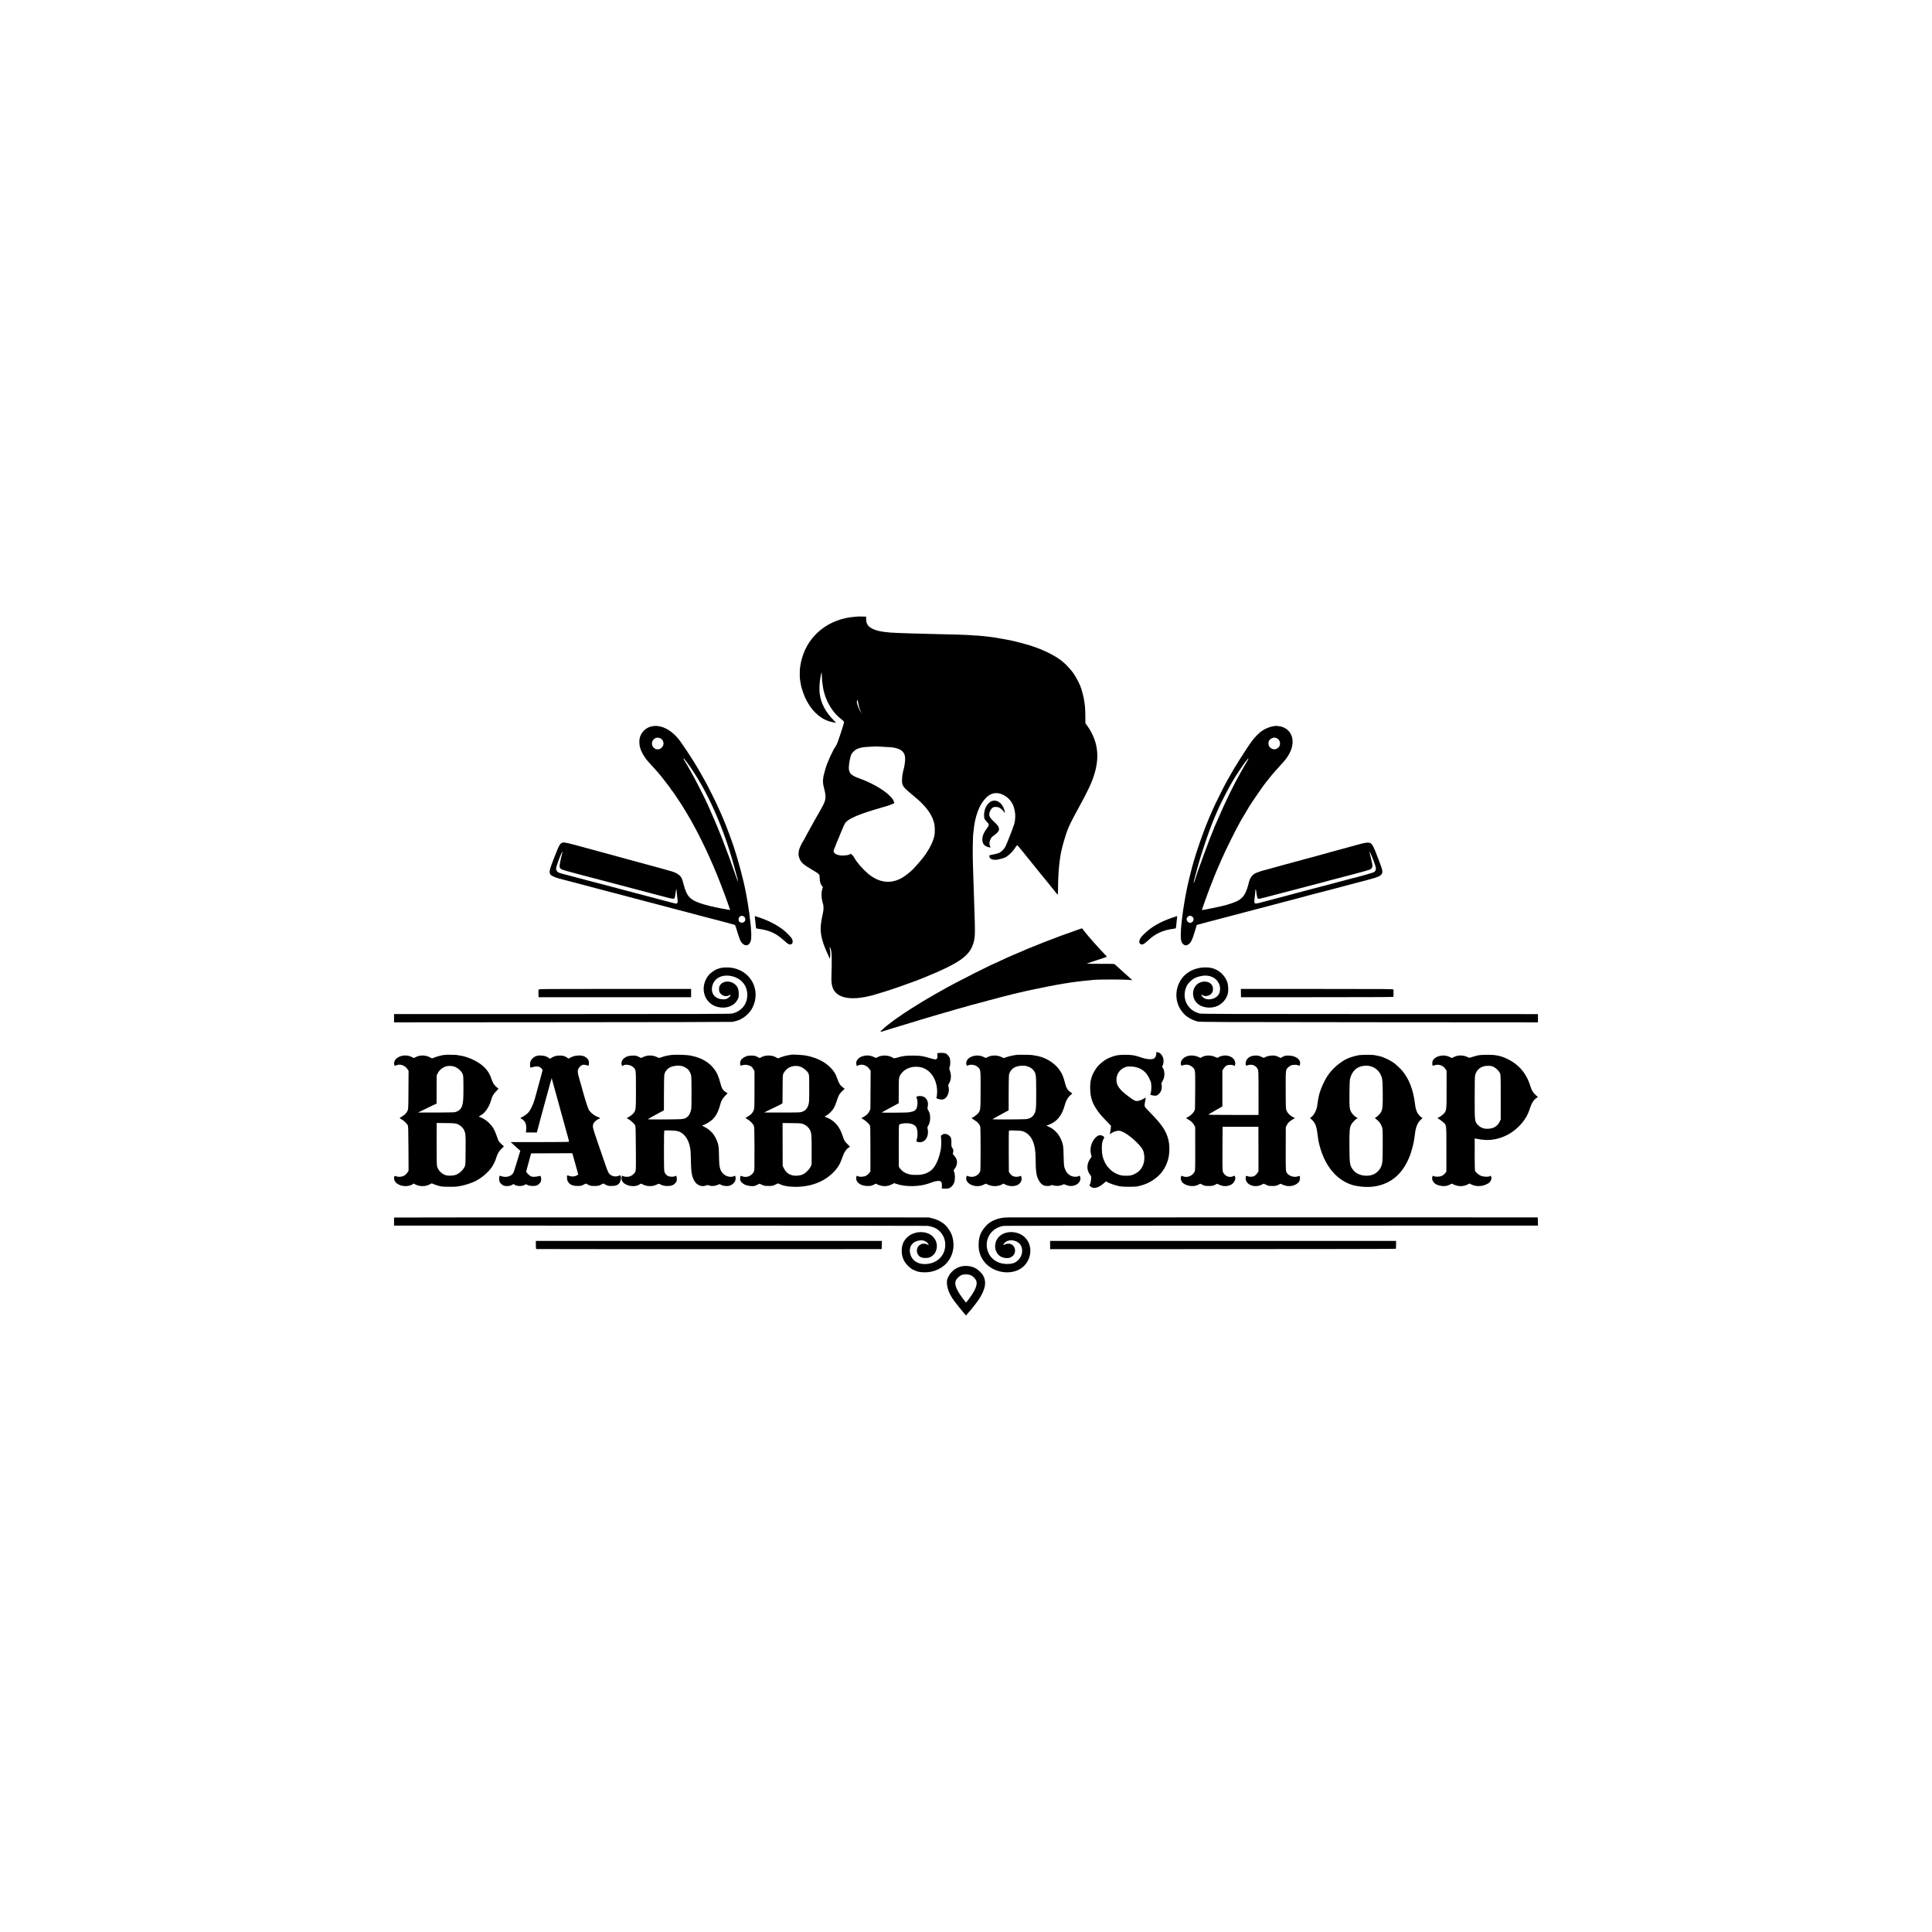 <?xml version="1.0" standalone="no"?>
<!DOCTYPE svg PUBLIC "-//W3C//DTD SVG 20010904//EN"
 "http://www.w3.org/TR/2001/REC-SVG-20010904/DTD/svg10.dtd">
<svg version="1.0" xmlns="http://www.w3.org/2000/svg"
 width="4800pt" height="4800pt" viewBox="0 0 4800 4800"
 preserveAspectRatio="xMidYMid meet">
<g transform="translate(0,4800) scale(0.1,-0.1)"
fill="#000000" stroke="none">
<path d="M21337 32684 c-1 -1 -44 -4 -96 -8 -645 -46 -1161 -454 -1320 -1045
-27 -101 -31 -121 -46 -236 -6 -43 -7 -254 -1 -263 2 -4 7 -32 10 -62 4 -30 8
-62 11 -70 2 -8 6 -27 9 -43 9 -50 67 -221 102 -295 134 -291 340 -497 578
-577 61 -21 186 -47 186 -40 0 2 -31 34 -69 73 -196 200 -307 415 -336 652
-13 107 -5 280 20 410 26 137 32 144 33 42 1 -52 4 -110 6 -130 3 -21 8 -58
11 -83 40 -362 217 -689 483 -891 46 -36 52 -44 49 -72 -2 -17 -40 -144 -86
-283 -57 -175 -91 -264 -113 -294 -78 -107 -223 -427 -263 -579 -2 -8 -13 -48
-24 -88 -10 -40 -19 -75 -20 -77 0 -3 -3 -20 -6 -38 -15 -93 -11 -157 19 -272
52 -202 49 -272 -20 -411 -28 -54 -89 -166 -137 -248 -48 -82 -87 -150 -87
-152 0 -1 -26 -49 -58 -106 -32 -57 -80 -143 -107 -193 -81 -152 -107 -200
-115 -210 -30 -42 -90 -172 -99 -216 -20 -102 -16 -150 24 -236 34 -76 108
-139 272 -234 80 -46 161 -98 180 -114 35 -30 35 -32 38 -117 3 -91 25 -158
63 -196 19 -19 19 -20 1 -73 -30 -87 -23 -237 17 -360 22 -68 19 -161 -7 -262
-6 -21 -12 -50 -14 -65 -2 -15 -11 -67 -20 -117 -44 -253 -1 -465 165 -822 22
-47 40 -90 41 -96 1 -7 5 -1 9 13 12 37 11 138 -1 204 -12 64 -6 84 12 40 37
-93 41 -203 25 -744 -3 -109 14 -212 47 -275 121 -239 478 -290 1002 -145 127
35 496 152 570 180 28 10 109 39 180 64 72 25 173 61 225 81 52 20 118 44 145
54 28 10 113 44 189 76 808 332 1069 514 1164 815 51 163 53 217 27 960 -5
145 -12 357 -20 615 -2 88 -8 237 -11 330 -12 316 -7 768 10 865 3 14 7 52 10
85 24 248 102 495 205 651 141 213 299 283 484 214 166 -62 290 -212 322 -387
2 -16 8 -49 13 -74 13 -69 5 -192 -18 -276 -22 -81 -176 -475 -218 -561 -34
-68 -95 -130 -157 -161 -27 -13 -93 -31 -147 -40 -94 -15 -98 -17 -98 -41 1
-55 56 -92 140 -91 33 0 64 2 68 5 5 3 24 8 43 11 69 12 135 35 182 64 52 34
146 126 183 181 13 19 35 51 48 70 13 19 27 33 32 30 5 -2 71 -81 147 -175 76
-93 143 -177 150 -185 171 -210 266 -328 284 -353 12 -16 26 -33 30 -36 7 -5
278 -340 358 -442 17 -21 32 -38 35 -39 3 0 6 82 7 183 2 208 8 333 28 552 4
43 33 251 39 280 2 6 8 37 15 70 29 138 92 355 146 505 41 115 119 271 281
566 251 459 327 622 398 857 134 448 72 835 -192 1201 l-36 49 -1 181 c-1 100
-5 199 -8 221 -3 22 -9 67 -12 100 -12 112 -60 308 -104 420 -30 78 -122 247
-172 318 -57 81 -173 207 -252 276 -172 148 -473 302 -796 405 -106 35 -422
119 -487 130 -16 3 -83 16 -149 30 -66 13 -145 27 -175 31 -30 4 -57 8 -60 10
-3 2 -27 6 -55 9 -27 4 -81 11 -120 16 -38 5 -101 12 -140 16 -38 3 -83 8
-100 9 -27 3 -73 6 -310 20 -81 5 -357 13 -695 20 -538 11 -1098 30 -1216 40
-208 18 -322 41 -419 85 -123 55 -176 129 -176 245 l0 65 -32 1 c-91 3 -149 4
-150 3z m0 -2217 c8 -38 24 -86 34 -107 25 -51 24 -63 -1 -25 -26 40 -81 183
-82 215 -1 14 3 36 7 50 8 23 9 21 17 -20 5 -25 16 -76 25 -113z m71 -192 c-3
-3 -9 2 -12 12 -6 14 -5 15 5 6 7 -7 10 -15 7 -18z m542 -830 c80 -3 165 -7
190 -10 257 -28 361 -125 347 -324 -3 -42 -7 -85 -10 -96 -5 -22 -16 -84 -18
-100 -1 -5 -5 -19 -9 -31 -5 -11 -11 -37 -14 -57 -3 -20 -10 -54 -14 -74 -5
-21 -9 -77 -11 -124 -4 -144 17 -177 227 -352 152 -125 224 -190 297 -267 153
-161 244 -320 279 -486 14 -66 15 -213 2 -279 -27 -133 -97 -287 -199 -437
-67 -100 -69 -102 -167 -217 -57 -68 -81 -94 -165 -185 -51 -55 -190 -165
-261 -208 -270 -159 -551 -138 -814 61 -132 100 -328 318 -383 426 -34 68 -99
123 -109 93 -6 -18 -119 -36 -206 -33 -129 6 -212 58 -199 125 3 15 17 52 31
83 15 31 26 61 26 66 0 6 5 19 10 29 6 9 53 123 105 252 72 178 103 244 129
272 61 64 200 137 401 210 109 40 474 154 521 164 63 12 276 88 281 100 3 8
-7 39 -21 68 -66 135 -346 335 -656 470 -36 15 -74 32 -85 37 -11 5 -47 18
-80 30 -233 82 -288 136 -286 284 1 81 31 249 56 309 22 52 81 114 137 142 76
38 161 54 328 61 85 3 156 7 158 8 2 2 11 1 20 -1 9 -2 82 -6 162 -9z"/>
<path d="M16220 29959 c-89 -14 -159 -48 -219 -108 -102 -100 -136 -225 -107
-389 20 -110 115 -282 217 -392 17 -19 71 -78 118 -130 47 -52 94 -104 104
-115 73 -80 337 -420 337 -434 0 -5 4 -11 8 -13 12 -4 144 -196 264 -383 53
-82 199 -328 238 -400 15 -27 53 -97 85 -155 80 -145 249 -486 327 -660 81
-180 177 -399 183 -420 1 -3 9 -23 19 -45 33 -75 152 -381 211 -540 42 -113
135 -377 135 -382 0 -7 -372 64 -465 89 -22 5 -48 12 -57 13 -39 8 -178 48
-240 71 -241 85 -322 180 -394 465 -14 56 -35 122 -46 146 -37 79 -123 137
-266 179 -109 32 -394 111 -572 158 -30 8 -156 42 -280 76 -124 34 -250 68
-280 76 -30 8 -109 30 -175 48 -104 29 -148 41 -190 52 -5 1 -240 65 -521 142
-566 155 -617 167 -669 158 -70 -13 -89 -47 -217 -376 -120 -307 -131 -357
-92 -417 19 -30 121 -76 224 -103 47 -12 117 -30 155 -40 39 -10 185 -48 325
-85 140 -37 284 -75 320 -85 36 -10 196 -52 355 -94 160 -41 317 -83 350 -91
33 -9 128 -34 210 -56 242 -63 364 -95 470 -124 55 -15 107 -28 115 -30 17 -3
183 -47 400 -105 80 -21 199 -53 265 -70 66 -17 152 -40 190 -50 39 -10 122
-32 186 -49 64 -17 185 -49 270 -72 85 -22 170 -44 189 -49 19 -4 62 -15 95
-24 33 -9 130 -35 215 -57 85 -22 166 -44 180 -49 14 -4 36 -11 50 -14 21 -4
29 -16 43 -63 93 -305 110 -347 156 -396 55 -60 123 -70 168 -24 47 47 63 117
58 257 -3 69 -7 141 -9 160 -2 19 -7 64 -11 100 -3 36 -10 94 -15 129 -5 35
-8 67 -8 70 1 3 -1 24 -5 46 -3 22 -9 57 -12 78 -17 122 -33 221 -60 367 -8
41 -17 89 -20 105 -50 273 -187 782 -299 1120 -73 216 -212 584 -266 702 -11
24 -20 45 -20 47 0 5 -29 68 -96 214 -19 41 -34 76 -34 78 0 7 -220 447 -257
514 -17 30 -39 71 -50 90 -11 19 -35 62 -53 95 -33 59 -111 195 -129 225 -5 8
-40 65 -77 125 -83 137 -290 448 -356 535 -192 257 -447 394 -668 359z m206
-314 c37 -24 65 -87 58 -132 -12 -78 -87 -141 -154 -129 -14 2 -30 5 -37 5 -7
1 -28 15 -47 31 -52 46 -64 124 -27 183 45 73 133 91 207 42z m645 -591 c497
-673 932 -1655 1209 -2729 17 -66 35 -131 40 -145 5 -14 11 -45 14 -70 4 -28
-17 21 -54 130 -237 686 -440 1200 -697 1770 -96 211 -318 646 -433 845 -35
61 -69 121 -77 135 -8 14 -32 54 -53 89 -40 63 -49 88 -29 76 6 -4 41 -49 80
-101z m-3102 -2246 c-29 -109 -54 -224 -64 -295 -9 -62 5 -89 56 -116 19 -9
180 -56 359 -102 179 -47 341 -90 360 -95 45 -12 535 -141 660 -173 52 -14
165 -43 250 -66 85 -23 162 -43 170 -45 8 -2 35 -9 60 -16 25 -7 52 -13 60
-15 8 -2 84 -22 168 -45 85 -22 213 -56 285 -75 73 -18 177 -46 232 -61 55
-15 119 -29 142 -31 55 -6 60 3 78 149 4 26 10 60 15 75 8 26 8 26 10 -12 1
-22 3 -49 4 -60 2 -11 6 -51 10 -90 4 -38 9 -87 12 -107 6 -45 -9 -78 -36 -78
-11 0 -68 13 -127 29 -144 38 -569 151 -798 211 -133 35 -212 56 -357 94 -54
14 -140 37 -190 50 -83 22 -237 63 -263 70 -5 2 -23 6 -40 11 -16 4 -106 27
-199 52 -93 25 -176 46 -185 48 -9 2 -43 11 -76 20 -103 28 -249 66 -265 70
-8 2 -42 10 -75 20 -77 21 -194 52 -269 71 -97 24 -129 51 -140 115 -7 46 135
429 159 429 2 0 -1 -15 -6 -32z m4524 -1587 c10 -9 20 -33 23 -52 11 -66 -64
-116 -126 -84 -31 16 -40 33 -40 78 1 75 90 111 143 58z"/>
<path d="M31665 29963 c-120 -19 -227 -61 -320 -127 -69 -50 -167 -148 -229
-231 -144 -190 -479 -724 -611 -970 -26 -49 -51 -94 -55 -100 -19 -24 -320
-637 -320 -650 0 -3 -14 -35 -31 -72 -162 -354 -384 -981 -489 -1383 -31 -120
-106 -427 -114 -470 -3 -14 -14 -70 -25 -125 -21 -108 -67 -374 -76 -442 -3
-24 -8 -62 -11 -85 -4 -24 -7 -54 -9 -68 -4 -37 -16 -141 -20 -170 -10 -74
-19 -217 -20 -310 0 -126 19 -187 71 -226 43 -33 88 -27 140 18 49 43 81 113
139 306 l49 162 35 10 c76 21 453 121 601 159 85 22 180 47 211 55 31 8 177
47 325 86 148 38 330 86 404 106 74 20 142 37 150 39 8 2 85 22 170 45 176 47
567 150 590 155 21 5 226 60 337 91 51 14 101 27 111 29 20 3 600 155 897 235
99 26 279 74 400 105 306 80 369 113 379 196 5 44 -11 97 -98 324 -86 225 -82
216 -125 305 -61 128 -108 133 -416 47 -110 -30 -234 -65 -275 -76 -41 -11
-118 -32 -170 -46 -52 -15 -103 -28 -112 -31 -10 -2 -26 -6 -35 -9 -34 -9
-348 -97 -368 -102 -11 -3 -144 -39 -295 -80 -279 -76 -483 -131 -510 -138 -8
-2 -114 -31 -235 -65 -121 -34 -227 -63 -235 -65 -86 -18 -234 -67 -291 -96
-71 -36 -134 -130 -153 -231 -2 -7 -8 -33 -15 -58 -63 -231 -133 -331 -286
-403 -78 -37 -259 -96 -345 -113 -14 -3 -33 -7 -42 -10 -9 -3 -25 -6 -35 -8
-10 -2 -97 -20 -193 -41 -186 -38 -250 -49 -250 -43 0 3 16 49 36 104 19 54
39 111 44 127 11 34 99 274 111 302 4 11 36 90 69 175 33 85 64 164 69 175 5
11 19 45 31 75 13 30 31 73 41 95 9 22 49 114 89 205 102 235 367 767 464 935
13 22 34 58 46 80 18 33 94 159 184 308 73 119 376 557 410 593 6 6 22 26 36
44 14 18 30 38 35 44 6 6 28 34 49 61 22 28 47 57 55 66 9 9 36 40 61 70 25
30 73 83 107 119 135 143 194 221 247 326 145 290 61 565 -199 648 -49 15
-140 25 -180 19z m36 -297 c55 -12 102 -74 101 -135 -1 -53 -16 -86 -55 -115
-48 -37 -98 -42 -152 -16 -90 44 -110 167 -37 234 23 20 90 46 107 41 5 -2 22
-6 36 -9z m-721 -587 c-22 -35 -48 -80 -58 -99 -11 -19 -54 -96 -97 -170 -162
-281 -379 -725 -560 -1147 -47 -109 -90 -206 -95 -215 -6 -10 -10 -22 -10 -28
0 -6 -9 -29 -20 -53 -71 -154 -403 -1058 -461 -1254 -7 -24 -15 -43 -20 -43
-10 0 2 46 101 405 119 432 321 1010 464 1328 13 29 40 90 61 137 63 143 247
497 335 645 122 205 303 473 374 553 36 40 28 8 -14 -59z m3084 -2311 c37 -79
104 -263 117 -316 11 -50 -6 -98 -44 -120 -24 -15 -393 -120 -516 -147 -16 -4
-263 -69 -531 -141 -74 -20 -169 -45 -210 -56 -41 -10 -82 -20 -90 -22 -30 -9
-327 -88 -440 -117 -63 -17 -140 -37 -170 -45 -30 -8 -62 -17 -70 -19 -8 -2
-85 -22 -170 -45 -85 -22 -162 -43 -170 -45 -25 -5 -327 -85 -420 -111 -139
-38 -166 -40 -180 -15 -6 12 -9 38 -6 59 3 20 8 69 12 107 4 39 8 77 9 85 2 8
4 33 4 54 1 38 12 43 17 8 26 -192 33 -212 70 -212 25 0 180 39 624 157 135
35 315 83 400 104 85 22 245 64 355 93 216 58 255 68 270 71 6 2 37 10 70 20
33 9 85 22 115 30 30 7 98 25 150 39 52 14 240 63 418 110 177 46 339 93 360
103 59 31 71 74 48 178 -11 52 -57 241 -61 253 -2 6 -2 12 1 12 3 0 20 -33 38
-72z m-4453 -1535 c58 -34 57 -118 -2 -148 -41 -22 -63 -19 -98 14 -45 42 -38
106 16 135 36 20 49 20 84 -1z"/>
<path d="M24625 28091 c-66 -30 -144 -136 -158 -216 -3 -17 -8 -41 -12 -55 -9
-40 -7 -133 3 -160 6 -14 31 -47 56 -74 72 -76 72 -74 -19 -202 -79 -110 -107
-220 -79 -313 20 -66 70 -104 167 -125 32 -7 31 -9 11 40 -19 46 -13 110 17
167 24 47 28 51 100 104 78 58 109 97 109 140 0 57 -26 97 -120 184 -97 89
-124 132 -122 192 4 83 71 175 130 178 53 3 85 -2 118 -17 40 -19 106 -79 123
-112 19 -36 23 -20 10 34 -47 192 -197 297 -334 235z"/>
<path d="M18754 25213 c5 -32 12 -97 22 -201 3 -39 9 -74 14 -77 4 -2 22 -6
41 -9 284 -37 451 -113 645 -291 48 -44 100 -85 116 -92 81 -35 130 40 85 131
-24 48 -148 174 -241 243 -149 111 -357 216 -568 287 -59 20 -110 36 -113 36
-3 0 -3 -12 -1 -27z"/>
<path d="M29125 25201 c-312 -108 -527 -234 -711 -416 -81 -80 -106 -122 -108
-178 0 -30 5 -44 23 -58 42 -34 92 -12 199 90 174 165 372 255 628 286 27 3
52 9 55 13 6 6 14 69 25 194 2 26 6 61 9 78 3 16 2 30 -2 29 -5 0 -57 -17
-118 -38z"/>
<path d="M26784 24903 c-546 -188 -1157 -427 -1617 -632 -76 -33 -139 -61
-141 -61 -4 0 -100 -45 -305 -141 -57 -27 -106 -49 -109 -49 -2 0 -169 -82
-371 -183 -356 -179 -710 -365 -859 -453 -41 -24 -75 -44 -77 -44 -2 0 -43
-23 -92 -51 -48 -28 -103 -60 -121 -71 -139 -78 -495 -300 -622 -386 -52 -36
-129 -88 -170 -116 -41 -28 -77 -53 -80 -56 -3 -3 -41 -32 -85 -64 -131 -97
-272 -222 -261 -233 2 -2 52 12 112 31 60 19 125 39 144 45 19 5 78 23 130 39
52 17 149 46 215 66 66 20 134 40 150 45 198 65 1130 337 1525 446 436 120
1046 278 1151 299 13 2 56 12 94 21 39 9 77 18 85 20 8 2 69 15 135 30 214 47
660 134 765 149 19 3 44 7 55 10 11 2 43 7 70 10 28 4 57 9 65 11 8 2 38 6 65
10 49 6 84 11 155 20 19 3 53 7 75 9 200 22 198 22 325 33 125 10 729 10 850
-1 l95 -8 -50 43 c-27 24 -56 51 -65 59 -9 8 -31 28 -50 44 -19 15 -88 78
-154 140 -65 61 -125 113 -132 116 -7 3 -167 5 -354 4 -187 0 -336 2 -330 6 6
4 121 42 255 86 135 43 245 81 245 84 0 3 -39 46 -86 95 -96 100 -298 324
-359 399 -22 27 -47 57 -55 66 -8 10 -24 28 -34 41 -10 12 -33 41 -51 64 l-32
42 -99 -34z"/>
<path d="M17915 23953 c-38 -8 -95 -26 -125 -41 -52 -25 -157 -103 -172 -126
-3 -6 -16 -22 -28 -36 -12 -14 -33 -47 -47 -74 -149 -294 -11 -623 293 -695
208 -49 404 24 487 183 29 56 32 68 31 151 -1 129 -41 203 -139 261 -113 66
-262 43 -323 -49 -22 -33 -27 -52 -27 -102 0 -52 5 -68 28 -99 55 -71 141 -94
217 -57 34 17 40 17 40 4 0 -25 -68 -82 -113 -94 -59 -16 -156 -5 -215 25
-110 56 -157 166 -126 296 43 187 223 290 444 255 264 -41 435 -236 426 -489
-7 -225 -148 -392 -376 -447 -45 -10 -799 -13 -4227 -13 l-4173 0 0 -103 0
-103 4193 3 c2305 1 4203 5 4217 9 14 4 48 13 75 19 168 37 344 178 423 339
206 420 -28 889 -488 981 -87 17 -218 18 -295 2z"/>
<path d="M29814 23955 c-126 -23 -219 -61 -314 -129 -273 -196 -355 -593 -183
-885 95 -161 230 -261 433 -319 50 -15 454 -16 4258 -19 l4202 -3 0 103 0 102
-4172 1 c-3403 0 -4183 3 -4228 13 -306 73 -459 374 -336 665 33 79 122 169
215 219 47 26 172 56 239 59 179 6 322 -86 372 -237 20 -60 15 -159 -10 -211
-75 -154 -338 -195 -425 -66 -29 42 -25 51 10 28 69 -45 176 -22 231 50 25 32
29 47 29 99 0 50 -5 69 -27 102 -78 118 -286 114 -392 -8 -121 -140 -92 -361
62 -474 105 -77 272 -100 417 -57 157 47 285 188 314 347 12 65 6 187 -12 247
-58 188 -224 336 -417 373 -69 13 -196 13 -266 0z"/>
<path d="M13379 23410 c0 -11 -1 -36 -1 -55 0 -19 1 -57 1 -83 l1 -48 1895 0
1895 0 0 103 0 103 -1895 0 c-1888 0 -1895 0 -1896 -20z"/>
<path d="M30831 23327 l1 -103 1888 1 c1039 0 1891 3 1895 7 6 6 9 102 6 181
-1 16 -98 17 -1896 17 l-1896 0 2 -103z"/>
<path d="M28729 21858 c-1 -2 -2 -24 -3 -49 -3 -57 -36 -106 -79 -117 -66 -18
-181 -5 -289 33 -170 59 -237 70 -413 69 -158 0 -232 -13 -355 -62 -84 -33
-151 -73 -225 -136 -80 -68 -112 -105 -163 -188 -90 -145 -122 -274 -117 -467
6 -218 59 -369 199 -559 63 -85 84 -109 210 -240 l109 -112 -7 -68 c-3 -37
-10 -83 -16 -102 -5 -19 -10 -36 -10 -37 0 -2 21 11 47 27 61 39 145 63 196
56 96 -14 274 -133 432 -291 100 -99 149 -168 166 -229 50 -182 8 -367 -108
-477 -55 -52 -149 -101 -216 -113 -45 -8 -171 -9 -207 -1 -14 3 -38 8 -55 11
-16 3 -64 21 -105 41 -109 52 -216 161 -270 274 -55 117 -71 184 -75 326 -3
128 11 207 48 264 15 22 15 27 1 47 -8 12 -33 26 -55 32 -56 15 -99 -1 -155
-58 -99 -103 -144 -267 -109 -405 l16 -65 -35 -50 c-93 -132 -93 -291 0 -401
25 -30 26 -37 22 -109 -3 -46 -13 -92 -24 -115 l-19 -39 33 -29 c69 -62 187
-34 315 74 l66 56 43 -24 c61 -33 209 -82 303 -99 81 -15 361 -16 435 -1 209
41 379 128 529 269 136 129 233 327 256 524 15 121 8 274 -17 367 -56 217
-159 372 -438 658 -74 76 -138 144 -142 152 -15 26 -14 60 3 144 9 47 16 88
13 90 -2 2 -21 -8 -41 -22 -44 -29 -123 -58 -173 -62 -44 -4 -86 19 -214 115
-225 168 -299 272 -298 416 1 134 74 245 195 300 49 22 75 27 141 27 219 1
385 -98 474 -283 23 -47 44 -98 48 -115 13 -58 12 -195 -2 -242 -8 -25 -14
-49 -14 -54 0 -19 112 -40 155 -28 37 11 90 66 111 115 18 43 24 119 13 160
-8 28 -5 39 19 76 65 97 69 254 9 341 -18 26 -18 29 -2 54 26 40 32 143 10
198 -20 55 -57 100 -96 120 -24 13 -67 20 -70 13z"/>
<path d="M23365 21842 c-81 -5 -83 -7 -75 -55 7 -46 -2 -86 -23 -99 -22 -14
-64 -8 -163 23 -166 51 -236 62 -404 63 -196 1 -258 -7 -401 -48 -84 -24 -84
-24 -115 -5 -112 69 -280 73 -390 9 -31 -18 -32 -18 -92 12 -169 84 -410 6
-429 -140 -5 -40 13 -104 25 -86 12 19 83 36 128 31 69 -7 132 -45 171 -101
l34 -49 -3 -476 -3 -476 -28 -58 c-21 -42 -43 -68 -82 -97 -30 -22 -57 -40
-60 -40 -3 0 -17 -7 -30 -16 l-25 -16 41 -23 c56 -30 145 -109 167 -148 16
-29 17 -79 17 -592 l0 -561 -34 -42 c-18 -24 -52 -52 -75 -64 -52 -27 -157
-33 -199 -12 -16 9 -31 13 -34 10 -3 -3 -7 -24 -10 -48 -12 -117 116 -207 291
-204 67 1 90 6 137 29 l56 29 45 -20 c120 -55 238 -55 346 -1 l68 34 68 -23
c211 -71 554 -67 772 9 49 17 111 39 139 48 27 10 75 19 106 20 48 2 61 -2 78
-20 21 -23 24 -38 21 -121 l-1 -48 38 -1 c91 -4 125 0 160 18 47 24 99 90 114
146 19 66 18 180 -1 238 l-18 51 29 43 c36 53 48 86 55 146 7 60 -21 127 -72
180 -26 27 -34 42 -30 57 19 57 15 90 -12 128 -25 36 -27 46 -25 124 2 47 -2
100 -8 119 -17 52 -72 99 -123 106 -50 8 -74 2 -109 -25 -22 -17 -24 -24 -17
-61 8 -45 5 -221 -4 -279 -40 -235 -126 -432 -229 -526 -60 -53 -151 -98 -224
-110 -19 -3 -45 -8 -57 -10 -30 -6 -195 -5 -231 1 -117 22 -189 59 -256 133
-44 48 -49 59 -49 100 -1 26 -1 263 -1 526 0 386 2 481 13 487 50 33 208 43
294 19 116 -32 153 -87 159 -236 2 -59 -2 -95 -15 -135 -22 -64 -15 -78 46
-86 153 -20 259 136 221 326 -8 43 -7 53 10 78 36 50 54 126 52 209 -2 83 -12
118 -47 179 -22 36 -23 44 -13 95 13 67 8 106 -17 157 -23 43 -43 64 -89 87
-38 19 -128 21 -160 3 -21 -12 -22 -14 -7 -42 23 -45 25 -162 4 -226 -27 -80
-61 -101 -200 -125 -51 -9 -682 -12 -673 -4 8 8 23 16 270 149 l151 82 1 309
c0 341 0 341 66 431 91 123 263 186 445 160 260 -36 445 -295 443 -621 0 -46
-11 -131 -18 -138 -22 -23 98 -59 159 -48 104 20 176 180 142 316 -11 41 -9
48 12 82 53 82 62 203 23 312 -19 55 -20 63 -6 103 21 61 19 178 -4 228 -16
36 -80 104 -99 105 -4 1 -25 4 -47 8 -22 4 -58 6 -80 4z"/>
<path d="M10969 21779 c-48 -10 -120 -31 -160 -46 l-74 -29 -55 28 c-110 56
-238 59 -342 9 l-58 -28 -59 30 c-193 95 -458 -21 -427 -187 8 -41 10 -42 62
-20 84 35 203 -6 261 -90 l34 -49 -3 -476 c-3 -470 -3 -477 -25 -522 -32 -63
-65 -96 -147 -144 -25 -15 -46 -30 -46 -33 0 -4 20 -17 43 -30 55 -29 129 -98
154 -143 17 -32 18 -71 21 -585 l3 -550 -33 -50 c-19 -29 -51 -58 -76 -72 -57
-32 -148 -40 -192 -18 -43 21 -60 7 -60 -48 0 -106 121 -190 281 -195 69 -2
165 25 189 54 10 12 17 11 45 -5 108 -61 249 -65 358 -12 l64 32 61 -25 c33
-13 82 -30 109 -36 26 -6 57 -13 68 -16 34 -9 338 -12 385 -3 25 4 61 10 80
13 94 13 279 72 375 119 151 76 311 208 401 333 49 68 99 169 120 241 30 105
65 166 132 232 l64 64 -24 16 c-22 16 -69 63 -94 94 -21 26 -34 57 -67 156
-48 141 -97 224 -186 312 -70 69 -157 124 -245 154 -16 6 -12 10 25 28 111 54
222 210 268 378 30 107 57 156 128 228 55 56 62 67 47 75 -35 20 -94 80 -117
120 -13 23 -36 78 -51 122 -47 139 -117 238 -238 336 -138 111 -373 213 -540
234 -29 4 -57 9 -62 12 -4 3 -76 7 -160 8 -114 2 -172 -2 -237 -16z m316 -277
c90 -34 176 -109 207 -180 19 -43 21 -66 22 -322 1 -292 -5 -384 -30 -467 -29
-92 -99 -151 -199 -167 -32 -5 -574 -9 -850 -6 l-50 0 115 55 c63 31 167 81
231 112 l116 55 0 350 1 349 27 54 c40 83 126 151 220 175 49 12 147 8 190 -8z
m74 -1427 c66 -24 140 -88 168 -147 42 -85 44 -117 41 -503 -3 -362 -4 -371
-26 -416 -42 -84 -133 -166 -219 -198 -60 -22 -186 -27 -245 -10 -93 27 -184
113 -213 202 -15 46 -17 107 -17 552 0 275 1 510 1 522 l1 23 228 -3 c196 -2
234 -5 281 -22z"/>
<path d="M16645 21785 c-82 -12 -172 -35 -236 -60 -33 -12 -40 -12 -85 11
-104 51 -231 54 -335 7 l-62 -28 -60 30 c-54 26 -70 30 -146 29 -94 -1 -154
-19 -209 -60 -64 -50 -87 -114 -62 -180 10 -25 12 -26 28 -10 50 44 192 23
255 -38 69 -67 66 -45 67 -553 0 -499 0 -504 -56 -585 -25 -36 -138 -118 -163
-118 -20 0 -2 -19 38 -39 49 -26 138 -106 159 -145 15 -28 17 -84 20 -578 3
-537 3 -548 -18 -588 -24 -47 -86 -96 -144 -111 -45 -12 -123 -7 -156 11 -27
14 -29 12 -37 -34 -9 -59 18 -115 77 -155 110 -75 291 -81 379 -12 23 18 25
18 82 -11 43 -21 78 -30 137 -35 83 -6 119 1 205 39 46 21 49 21 77 5 52 -31
120 -46 199 -43 90 2 145 27 188 83 23 30 28 46 28 94 0 65 -14 90 -40 69 -23
-19 -122 -21 -164 -4 -47 20 -69 41 -94 89 -19 39 -20 57 -21 538 -1 322 3
501 9 506 19 14 279 4 336 -13 147 -42 255 -182 298 -381 20 -93 22 -130 26
-352 5 -284 23 -392 85 -500 63 -110 184 -159 290 -117 36 15 44 15 79 1 51
-21 143 -15 207 12 l52 23 41 -21 c51 -27 143 -37 197 -22 100 27 172 116 160
199 -3 25 -8 47 -10 49 -1 2 -20 -4 -41 -13 -77 -32 -200 1 -263 70 -75 83
-95 162 -98 401 -2 198 -8 276 -25 335 -59 200 -170 341 -334 420 -46 23 -71
39 -59 40 40 0 184 81 244 136 97 91 155 198 202 374 26 101 62 164 129 231
l56 56 -42 27 c-78 49 -105 96 -144 248 -16 63 -43 145 -61 183 -115 249 -338
411 -651 475 -126 26 -408 34 -534 15z m286 -268 c52 -10 136 -56 168 -92 37
-42 64 -100 75 -159 9 -45 9 -766 1 -811 -24 -125 -64 -192 -138 -232 -32 -16
-41 -18 -118 -28 -57 -7 -817 -11 -824 -4 -3 4 210 124 295 167 14 7 43 22 65
35 l40 22 1 421 c1 231 4 438 8 459 23 119 122 205 257 221 30 3 55 7 57 9 3
3 83 -3 113 -8z"/>
<path d="M19659 21796 c-2 -2 -25 -6 -50 -9 -72 -9 -168 -36 -259 -74 -17 -7
-29 -8 -38 0 -7 5 -36 21 -65 34 -92 43 -242 38 -331 -12 l-40 -23 -61 31
c-54 28 -69 31 -150 31 -76 0 -98 -4 -145 -26 -93 -43 -133 -93 -132 -165 1
-25 5 -50 9 -54 5 -5 27 -2 49 6 69 23 166 7 225 -38 9 -7 30 -33 45 -58 l29
-46 0 -469 c-1 -449 -2 -471 -21 -514 -31 -66 -68 -106 -140 -146 -35 -20 -64
-37 -64 -39 0 -2 19 -15 43 -28 70 -41 143 -113 163 -159 16 -39 17 -90 19
-578 1 -495 0 -538 -16 -571 -52 -105 -183 -157 -286 -114 -43 18 -53 11 -54
-36 -3 -63 1 -74 34 -111 49 -55 132 -89 231 -95 78 -5 87 -4 150 27 l68 32
61 -29 c55 -25 73 -28 162 -28 92 0 105 3 166 33 l66 32 55 -24 c92 -41 199
-59 358 -62 381 -7 719 116 951 346 120 118 181 217 238 387 41 124 92 200
165 248 l25 16 -63 62 c-72 71 -86 95 -122 209 -67 213 -184 357 -356 438 -35
17 -69 30 -75 30 -25 0 -12 15 33 39 60 32 145 118 184 187 17 31 47 104 66
163 37 114 48 140 79 185 23 33 79 91 107 110 18 13 17 16 -25 46 -72 52 -104
100 -147 227 -37 111 -81 182 -165 268 -144 148 -357 252 -610 300 -80 15
-355 31 -366 21z m253 -309 c71 -35 143 -98 171 -151 21 -40 22 -49 22 -381 0
-324 -1 -343 -22 -410 -34 -106 -99 -163 -208 -180 -35 -5 -477 -8 -785 -5
l-105 1 145 71 c80 38 182 88 228 110 45 22 82 45 83 51 0 7 1 167 3 357 2
335 2 346 24 387 26 50 91 117 136 140 96 50 218 54 308 10z m50 -1416 c66
-26 135 -87 162 -146 38 -78 42 -138 41 -505 l-1 -355 -28 -58 c-31 -63 -122
-153 -184 -183 -56 -27 -157 -41 -226 -32 -116 16 -198 74 -248 176 l-33 67
-1 532 -1 532 231 -3 c212 -2 236 -4 288 -25z"/>
<path d="M25270 21793 c-79 -8 -206 -35 -267 -58 l-65 -23 -66 30 c-109 50
-251 45 -348 -12 -31 -18 -32 -18 -91 12 -185 91 -446 -13 -427 -171 6 -46 16
-56 43 -41 64 33 178 17 238 -35 79 -67 77 -52 76 -570 -1 -500 -2 -507 -59
-582 -25 -33 -134 -113 -153 -113 -24 0 -8 -17 43 -48 97 -57 151 -120 162
-187 4 -22 7 -274 7 -560 0 -454 -2 -524 -16 -550 -44 -86 -136 -133 -235
-121 -31 4 -62 12 -69 18 -20 16 -34 -2 -38 -50 -12 -155 247 -257 428 -168
l58 28 62 -27 c105 -48 244 -44 340 8 l37 21 57 -28 c108 -53 259 -45 331 18
49 43 71 95 62 151 -4 25 -9 47 -12 50 -3 3 -22 -2 -44 -11 -51 -21 -134 -13
-178 17 -18 12 -43 38 -57 58 l-24 36 -3 509 c-2 329 1 512 7 516 18 10 275 2
321 -10 195 -53 311 -238 334 -535 3 -33 6 -136 7 -230 2 -211 16 -323 51
-405 40 -94 82 -146 140 -176 44 -23 144 -27 181 -7 26 13 36 13 71 2 60 -20
152 -16 211 10 l50 21 60 -24 c178 -73 383 48 343 202 -10 37 -10 37 -47 18
-17 -9 -50 -14 -87 -12 -102 4 -186 64 -232 164 -13 29 -25 58 -26 65 -14 66
-18 130 -21 297 -1 107 -7 218 -13 245 -49 234 -189 410 -387 485 l-30 12 62
23 c205 78 329 231 399 495 25 93 65 168 119 223 26 26 52 47 56 47 19 0 6 17
-41 50 -59 42 -96 96 -115 170 -60 222 -72 254 -140 360 -125 194 -379 347
-627 376 -29 4 -57 9 -61 11 -10 6 -327 11 -377 6z m220 -276 c91 -22 154 -60
197 -122 53 -76 56 -102 57 -505 2 -453 -3 -499 -60 -586 -42 -63 -108 -100
-194 -109 -60 -7 -828 -10 -834 -4 -2 2 88 54 200 114 l204 110 0 415 c1 228
3 433 7 455 13 91 79 174 169 209 65 27 190 38 254 23z"/>
<path d="M33765 21785 c-131 -22 -284 -74 -365 -123 -170 -104 -318 -242 -414
-386 -101 -152 -198 -383 -226 -534 -5 -32 -12 -66 -14 -77 -2 -11 -7 -42 -10
-70 -13 -95 -16 -110 -42 -183 -27 -75 -95 -165 -134 -177 -18 -6 -13 -13 34
-56 92 -84 119 -166 152 -454 9 -84 50 -244 92 -360 146 -403 400 -681 729
-795 164 -56 419 -75 601 -44 406 71 690 321 858 755 34 87 90 288 100 357 2
20 9 60 14 87 5 28 11 75 15 105 16 161 66 282 142 349 l47 42 -25 17 c-97 67
-144 164 -164 337 -39 335 -144 612 -308 812 -48 60 -166 170 -225 211 -106
74 -272 149 -371 167 -44 8 -75 15 -101 21 -48 11 -316 10 -385 -1z m290 -277
c100 -26 196 -104 241 -196 16 -31 29 -61 31 -67 21 -79 25 -148 27 -415 2
-312 -4 -380 -38 -452 -20 -42 -83 -109 -127 -135 -16 -9 -29 -20 -28 -23 0
-3 19 -19 42 -35 55 -40 100 -101 128 -172 21 -56 22 -69 22 -458 0 -428 -4
-471 -54 -570 -29 -56 -95 -122 -151 -151 -169 -86 -413 -45 -521 89 -92 113
-99 156 -101 597 -2 389 4 462 45 541 24 47 108 134 139 144 27 9 25 18 -7 32
-42 19 -112 91 -139 144 -13 26 -27 72 -31 101 -12 96 -7 649 7 709 44 188
166 308 332 327 71 9 125 6 183 -10z"/>
<path d="M36750 21785 c-41 -7 -114 -26 -162 -42 -59 -21 -90 -27 -97 -20 -6
6 -40 20 -76 33 -96 32 -200 27 -284 -13 l-61 -30 -55 28 c-136 68 -330 34
-406 -73 -18 -24 -24 -46 -24 -85 0 -28 3 -54 6 -58 4 -3 31 2 60 11 96 32
205 -8 260 -95 l29 -45 0 -462 c0 -531 0 -531 -80 -612 -26 -26 -70 -59 -98
-74 l-52 -26 50 -31 c28 -17 71 -50 96 -73 84 -78 79 -33 79 -665 l0 -561 -31
-39 c-49 -61 -106 -87 -190 -88 -48 0 -77 5 -89 15 -15 13 -19 12 -31 -5 -28
-38 -13 -109 34 -158 37 -39 86 -63 160 -77 85 -17 159 -9 225 25 l56 28 45
-21 c112 -53 236 -55 337 -5 l58 29 43 -22 c132 -66 302 -54 430 31 25 16 47
43 58 68 19 43 20 54 6 95 -8 25 -17 27 -34 10 -20 -20 -139 -18 -204 4 -71
24 -153 95 -163 139 -6 25 -10 596 -6 760 l1 36 63 -13 c71 -15 182 -27 247
-27 283 0 568 122 781 333 137 137 221 271 275 440 43 138 97 224 170 274 l33
22 -49 42 c-71 62 -103 114 -139 229 -74 237 -191 412 -366 548 -135 105 -317
188 -456 211 -24 3 -55 8 -69 11 -61 10 -312 9 -380 -2z m353 -290 c67 -31
134 -96 161 -154 21 -45 21 -56 21 -601 l0 -555 -27 -55 c-56 -112 -152 -170
-288 -174 -104 -4 -178 23 -243 87 -90 89 -89 80 -89 685 0 370 3 530 12 562
25 96 90 171 176 204 56 21 70 24 152 25 59 1 84 -4 125 -24z"/>
<path d="M13368 21775 c-2 -2 -15 -6 -30 -9 -84 -15 -164 -104 -169 -187 -5
-97 4 -115 53 -95 44 19 124 26 164 15 33 -9 94 -64 94 -85 0 -7 -36 -144 -81
-306 -44 -161 -94 -342 -110 -403 -40 -147 -113 -297 -177 -361 -27 -27 -79
-65 -116 -83 -70 -36 -78 -46 -46 -56 34 -11 80 -55 102 -99 21 -40 29 -137
18 -211 l-5 -30 137 -1 136 -1 12 46 c6 25 42 161 80 301 38 140 115 421 170
624 55 203 102 372 105 374 3 3 6 0 6 -6 2 -14 1 -13 18 -72 57 -204 99 -359
156 -565 36 -132 72 -262 80 -290 20 -69 96 -347 100 -365 2 -8 20 -72 40
-142 20 -70 34 -131 32 -135 -3 -5 -330 -8 -727 -8 l-721 0 48 -45 c27 -25 80
-73 119 -108 l71 -63 -39 -127 c-22 -70 -60 -194 -85 -277 -41 -136 -48 -153
-84 -187 -62 -57 -172 -74 -262 -40 -21 8 -40 12 -43 9 -11 -10 -16 -86 -10
-122 9 -48 57 -100 112 -121 57 -22 147 -15 202 16 l40 23 39 -24 c53 -33 168
-34 229 -2 l41 22 44 -22 c56 -28 187 -31 234 -5 71 38 105 93 100 159 -4 59
-15 81 -33 74 -10 -4 -49 -12 -89 -18 -98 -15 -143 0 -206 64 -34 36 -46 55
-42 69 3 10 7 27 9 37 2 10 10 38 17 63 7 25 13 50 15 55 5 21 54 202 67 245
l13 45 511 2 512 2 19 -67 c11 -37 44 -156 74 -265 l55 -199 -22 -14 c-55 -36
-141 -44 -205 -18 -23 9 -43 14 -46 12 -13 -14 -9 -101 6 -135 41 -89 115
-127 245 -128 81 0 97 3 150 30 l60 30 60 -30 c54 -27 69 -30 155 -30 87 0
102 3 159 31 l62 31 57 -31 c52 -28 65 -31 147 -31 102 0 157 21 194 73 28 41
45 111 37 155 -8 42 -7 42 -61 22 -57 -20 -112 -18 -162 6 -81 39 -89 55 -200
381 -57 167 -136 395 -175 508 -106 308 -112 337 -84 403 16 40 86 102 133
119 18 7 33 15 33 19 0 3 -21 14 -47 24 -101 38 -192 110 -238 188 -19 34
-108 313 -151 477 -15 59 -28 106 -74 260 -64 219 -62 257 16 337 41 42 93 51
153 29 27 -10 48 -13 54 -7 15 15 11 104 -6 138 -20 37 -67 75 -117 93 -91 32
-239 16 -328 -36 l-43 -26 -37 24 c-62 40 -94 50 -167 53 -85 4 -163 -15 -220
-54 -42 -28 -42 -28 -66 -9 -48 39 -112 60 -191 63 -42 2 -78 2 -80 0z"/>
<path d="M29527 21769 c-120 -28 -202 -116 -190 -204 6 -43 13 -46 58 -30 78
28 162 12 225 -42 79 -68 77 -49 74 -573 -1 -256 -4 -472 -6 -480 -18 -69 -88
-146 -175 -192 -24 -13 -43 -25 -43 -28 0 -3 20 -16 45 -29 68 -36 130 -95
156 -149 l23 -47 1 -535 c1 -493 0 -538 -17 -571 -50 -104 -183 -157 -285
-114 -20 8 -37 14 -38 13 -26 -33 -25 -92 1 -138 64 -108 284 -154 411 -86
l52 28 58 -28 c52 -26 69 -29 153 -29 82 0 103 4 154 28 l59 27 53 -26 c100
-49 232 -42 312 17 55 41 93 116 82 165 -11 48 -14 49 -55 30 -88 -42 -197 1
-246 96 -18 36 -19 62 -17 585 l3 548 445 0 445 0 1 -553 1 -554 -31 -46 c-17
-25 -47 -55 -66 -66 -42 -25 -122 -30 -169 -10 -43 18 -53 9 -53 -49 0 -160
218 -249 396 -161 l54 26 59 -28 c51 -26 69 -29 153 -29 84 0 101 3 150 28
l55 28 60 -27 c109 -50 244 -42 340 21 57 38 78 71 82 129 5 71 -4 81 -53 60
-75 -31 -203 1 -256 65 -47 56 -46 44 -44 616 l1 540 28 57 c28 57 76 100 168
151 l32 18 -39 20 c-89 47 -132 88 -166 158 -23 46 -23 48 -25 516 -1 521 -3
505 65 571 18 18 53 39 77 48 52 17 141 15 172 -4 26 -17 32 -12 42 32 26 114
-108 213 -289 213 -75 0 -91 -4 -140 -30 l-54 -30 -59 29 c-45 23 -73 30 -130
32 -73 2 -173 -22 -209 -50 -15 -11 -26 -8 -80 18 -53 26 -73 31 -137 31 -110
0 -185 -36 -231 -110 -22 -36 -30 -119 -13 -136 4 -4 29 -1 55 8 94 31 194
-11 235 -98 20 -43 21 -62 21 -591 l0 -548 -631 0 c-527 0 -628 2 -612 13 11
8 93 55 183 106 l162 93 0 448 0 448 33 48 c44 66 86 89 163 89 37 0 67 -5 77
-14 29 -24 47 -6 47 47 0 162 -212 250 -397 166 -18 -8 -35 -19 -38 -24 -3 -5
-32 5 -65 21 -102 50 -262 46 -339 -11 -23 -16 -26 -16 -85 13 -66 32 -165 43
-239 26z"/>
<path d="M9794 17751 c-2 -2 -4 -49 -4 -103 l0 -98 6618 -1 c3639 0 6628 -2
6642 -5 133 -23 213 -57 284 -123 106 -99 157 -227 150 -373 -13 -271 -236
-462 -529 -453 -182 5 -314 109 -345 274 -32 172 70 297 255 315 64 7 136 -18
172 -58 45 -49 45 -72 -1 -45 -70 41 -172 19 -223 -48 -40 -52 -44 -137 -10
-195 39 -67 93 -93 192 -92 82 0 116 12 176 59 111 89 139 273 61 400 -38 63
-82 104 -142 135 -177 90 -416 53 -556 -86 -84 -83 -122 -168 -130 -294 -11
-161 41 -299 155 -410 37 -36 87 -76 111 -89 47 -24 150 -63 150 -56 0 3 12 0
26 -6 28 -10 179 -13 227 -4 15 3 38 7 52 9 140 25 285 101 380 201 174 182
228 440 147 700 -21 69 -101 196 -157 250 -81 80 -205 146 -330 176 l-90 22
-6638 1 c-3651 1 -6641 -1 -6643 -3z"/>
<path d="M25017 17753 c-1 -1 -29 -3 -62 -4 -93 -4 -231 -44 -310 -90 -83 -48
-124 -83 -188 -162 -97 -119 -137 -231 -143 -397 -7 -208 56 -372 194 -508
207 -202 547 -262 799 -140 307 150 391 573 159 803 -163 162 -459 180 -626
38 -122 -104 -153 -288 -72 -418 53 -85 129 -127 234 -131 57 -3 75 1 119 24
164 86 110 335 -71 334 -33 -1 -64 -8 -86 -21 -30 -18 -34 -18 -34 -4 0 9 17
32 38 52 108 103 335 56 401 -83 57 -122 20 -276 -90 -369 -68 -59 -137 -80
-254 -80 -247 0 -433 132 -493 349 -31 112 -21 226 28 331 66 142 215 246 380
267 25 3 3021 5 6658 5 l6613 1 -3 102 -3 102 -6593 1 c-3627 0 -6594 -1
-6595 -2z"/>
<path d="M13313 17071 c0 -83 2 -100 16 -103 9 -2 1942 -3 4296 -3 l4280 1 3
102 3 102 -4299 0 -4298 0 -1 -99z"/>
<path d="M26090 17068 l0 -103 4290 1 c2359 0 4293 4 4297 8 5 4 8 50 8 102
l0 94 -4297 0 -4298 0 0 -102z"/>
<path d="M23872 16534 c-131 -34 -249 -129 -309 -251 -35 -70 -37 -81 -36
-162 2 -131 63 -282 177 -439 44 -61 211 -269 258 -321 l40 -45 25 33 c15 19
36 43 47 55 47 47 188 228 241 307 175 261 205 462 94 625 -38 56 -122 130
-181 160 -102 52 -243 67 -356 38z m231 -210 c51 -17 116 -75 144 -127 48 -91
-1 -233 -152 -438 -90 -122 -93 -125 -108 -107 -228 291 -290 436 -232 549 23
44 94 107 139 123 55 19 152 20 209 0z"/>
</g>
</svg>
